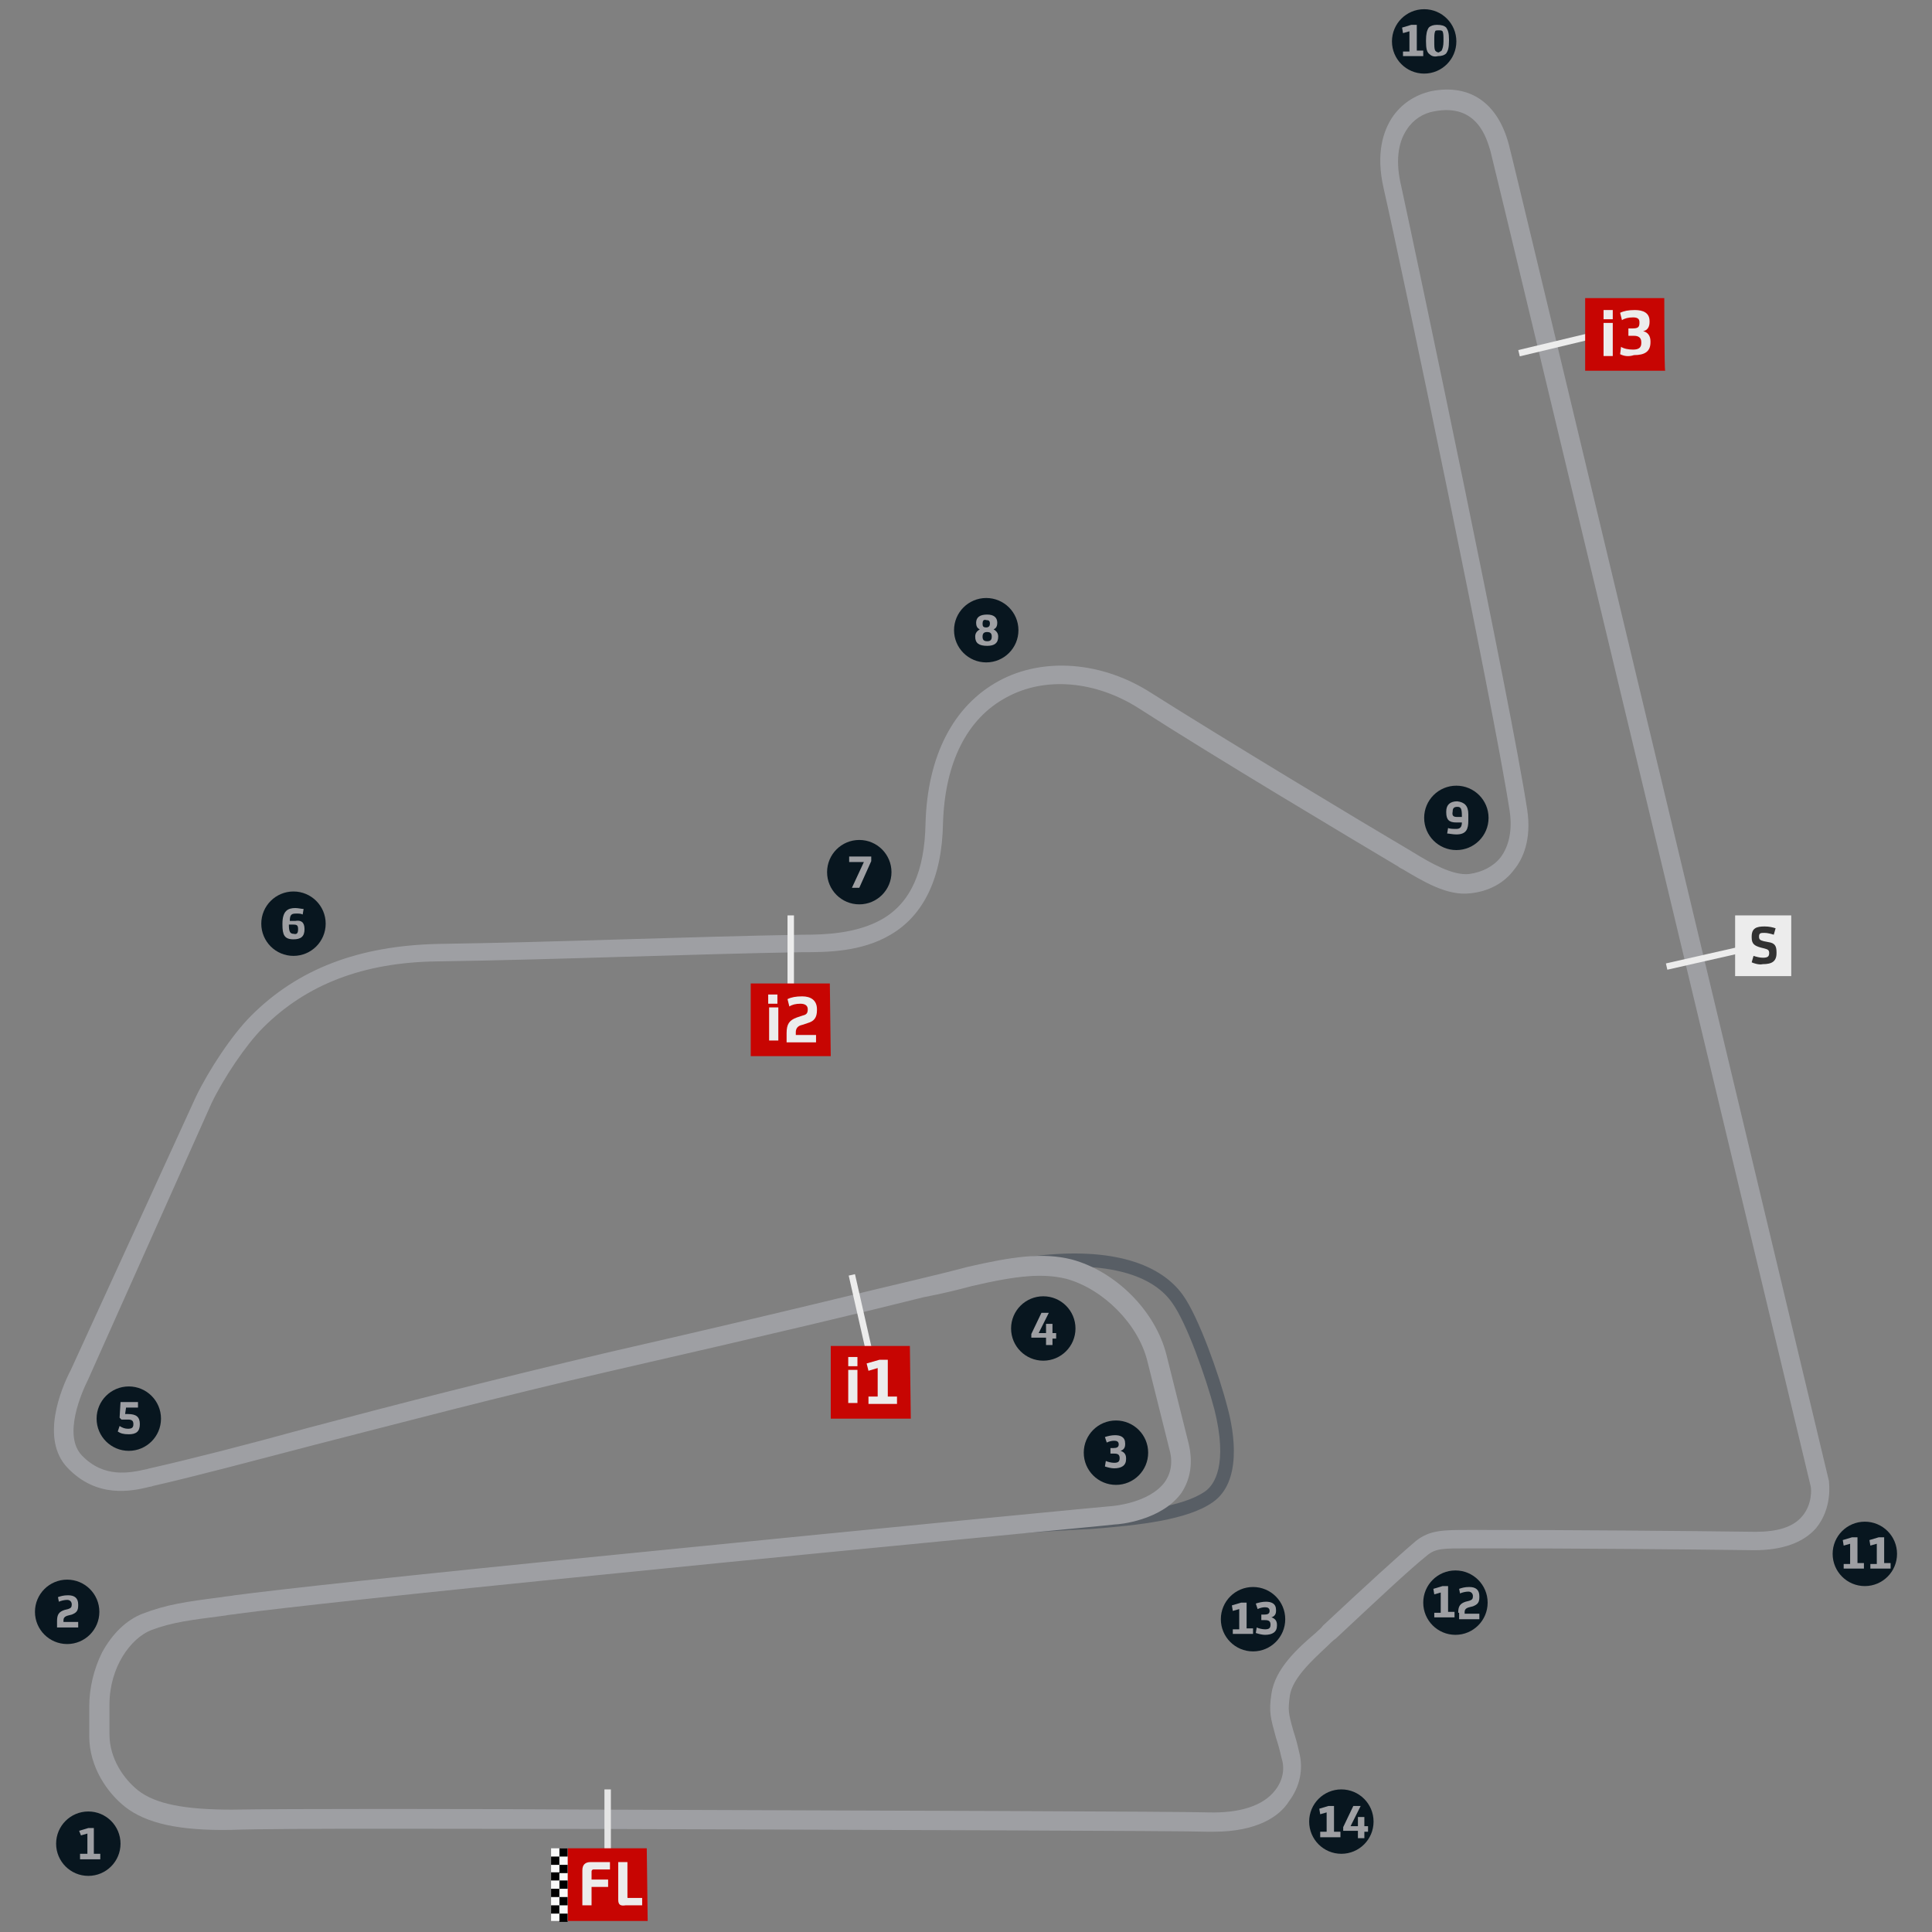 <?xml version="1.0" encoding="utf-8"?>
<!-- Generator: Adobe Illustrator 28.0.0, SVG Export Plug-In . SVG Version: 6.00 Build 0)  -->
<svg version="1.1" id="Capa_1" xmlns="http://www.w3.org/2000/svg" xmlns:xlink="http://www.w3.org/1999/xlink" x="0px" y="0px"
	 viewBox="0 0 210 210" style="enable-background:new 0 0 210 210;" xml:space="preserve">
<rect x="0" y="0" width="210" height="210" fill="#808080" stroke="none"/>
<style type="text/css">
	.st0{fill:#585E65;}
	.st1{fill:#9E9FA3;}
	.st2{fill:#08161F;}
	.st3{enable-background:new    ;}
	.st4{fill:#E5E5E5;}
	.st5{fill:#C70502;}
	.st6{fill:#ECECEC;}
	.st7{fill:#323232;}
	.st8{fill:#FAFAFA;}
</style>
<path class="st0" d="M102.5,167.3l-0.1-1.4c0.1,0,11-0.9,16.1-1.2c4.9-0.3,10.1-0.9,12.5-2.6c1-0.7,2.5-2.9,1-8.9
	c-0.9-3.4-3-9.4-4.6-11.6c-2.3-3.3-7.8-4.6-15.3-3.6l-0.2-1.4c8.1-1.1,14,0.4,16.7,4.2c1.7,2.4,3.9,8.6,4.8,12.1
	c0.8,2.9,1.6,8.2-1.6,10.4c-2.7,1.9-8,2.5-13.3,2.9C113.5,166.4,102.6,167.3,102.5,167.3L102.5,167.3z"/>
<path class="st1" d="M131.9,199.1c-0.2,0-0.4,0-0.7,0c-2.2-0.1-36.4-0.2-65.4-0.3c-15.4,0-35-0.1-40.7,0.1
	c-5.6,0.1-9.2-0.7-11.5-2.5c-1.9-1.5-3.9-4.3-3.9-7.7v-3.2c0-2,0.5-4.1,1.4-5.9c1.1-2,2.6-3.5,4.4-4.2c2.6-1,4.7-1.3,8.6-1.8
	c0.5-0.1,0.9-0.1,1.4-0.2c4.5-0.6,18.1-2.1,41.3-4.4c32-3.2,53.9-5.3,54.1-5.3l0,0c0,0,4-0.3,5.7-2.6c0.7-1,0.9-2.2,0.5-3.6
	l-2.4-9.6c-1-4-4.8-7.8-8.8-8.9c-2.5-0.6-5.2-0.4-10.3,0.8c-1.5,0.4-3.1,0.8-5.2,1.2c-6,1.5-15.1,3.7-33.9,8
	c-12.2,2.8-23.5,5.8-32.5,8.1c-6.9,1.8-12.9,3.4-17.3,4.4c-0.1,0-0.2,0.1-0.4,0.1c-2,0.5-5.8,1.3-9-2.1c-2.9-3.1-0.7-8.5,0.4-10.6
	l13.6-29.7c1.4-2.9,3.9-6.7,6-8.8c5.1-5.1,11.7-7.6,20.3-7.8c6.8-0.1,13.6-0.3,20.2-0.5c6.9-0.2,13.4-0.4,19.5-0.5
	c2.3,0,5.8-0.1,8.6-1.7c3.1-1.8,4.6-5.2,4.7-10.4c0.2-7.3,3-12.8,8-15.5c4.8-2.6,11.2-2.1,16.5,1.3c7.9,5,23,14.1,28.1,17.1
	c0.2,0.1,0.3,0.2,0.5,0.3c1.8,1.1,4.2,2.5,6,2.3c1.4-0.2,2.6-0.8,3.4-1.8c0.9-1.2,1.3-2.9,1-5c-1.8-11.7-11.8-59.4-13.7-67.7
	c-0.9-3.9,0-6.3,0.9-7.7c1-1.5,2.5-2.5,4.3-2.9c4.2-0.8,7.2,1.3,8.4,5.8c0.3,0.9,33.4,139.4,34.8,145.3v0.1c0,0.1,0.4,2.8-1.4,5
	c-1.4,1.6-3.7,2.4-6.7,2.4c-7.8-0.1-19.6-0.2-29.3-0.2c-0.7,0-1.3,0-1.8,0c-2.7,0-3.5,0-4.4,0.7c-2,1.6-5.4,4.8-10,9.1
	c-0.3,0.2-0.6,0.5-0.9,0.8c-1.7,1.6-3.8,3.5-4.1,5.4c-0.2,1.6-0.2,1.8,0.4,3.9c0.2,0.6,0.4,1.3,0.6,2.2c0.5,1.9,0.1,3.8-1.1,5.4
	C139.1,197.4,136.7,199.1,131.9,199.1L131.9,199.1z M65.9,196.7c29.8,0.1,63.2,0.2,65.4,0.3c3.4,0.1,6-0.7,7.3-2.4
	c0.8-1,1.1-2.3,0.7-3.5c-0.2-0.9-0.4-1.6-0.6-2.2c-0.6-2.2-0.8-2.8-0.5-4.8c0.4-2.7,2.8-4.9,4.8-6.6c0.3-0.3,0.6-0.5,0.8-0.8
	c4.6-4.3,8.1-7.5,10.1-9.2c1.5-1.2,3-1.2,5.7-1.2c0.5,0,1.1,0,1.8,0c9.7,0,21.5,0.1,29.4,0.2c2.4,0,4.1-0.5,5.1-1.7
	c1.1-1.3,1-3,0.9-3.3C196,158.1,162.4,17.8,162,16.4c-0.4-1.3-1.4-5.2-6.1-4.3c-1.2,0.2-2.3,0.9-3,2c-1,1.5-1.2,3.6-0.6,6.1
	c1.8,8.3,11.9,56.1,13.7,67.8c0.5,3.3-0.5,5.4-1.4,6.5c-1.1,1.5-2.8,2.4-4.8,2.6c-2.5,0.3-5.1-1.3-7.3-2.6c-0.2-0.1-0.4-0.2-0.5-0.3
	c-5.2-3.1-20.3-12.1-28.2-17.2c-4.7-3-10.2-3.5-14.4-1.2c-4.3,2.3-6.7,7.1-6.9,13.7c-0.1,5.9-2.1,10-5.7,12.1
	c-3.2,1.9-7,1.9-9.6,1.9c-6,0.1-12.5,0.3-19.4,0.5c-6.6,0.2-13.4,0.4-20.3,0.5c-8,0.1-14.2,2.5-18.9,7.2c-1.9,1.9-4.3,5.5-5.6,8.2
	l-13.4,30c-0.7,1.4-2.8,6.1-0.7,8.3c2.4,2.5,5.2,1.9,7,1.5c0.1,0,0.3-0.1,0.4-0.1c4.4-1,10.3-2.5,17.2-4.4c9-2.4,20.3-5.3,32.6-8.2
	c18.8-4.3,27.9-6.6,33.9-8c2.1-0.5,3.7-0.9,5.2-1.3c4.8-1.1,8.1-1.6,11.3-0.8c4.8,1.3,9.1,5.6,10.3,10.4l2.4,9.6
	c0.5,2.1,0.2,3.9-0.8,5.4c-2.2,3-6.8,3.4-7.2,3.4c-0.6,0.1-22.3,2.1-54.1,5.3c-23.2,2.3-36.7,3.8-41.2,4.4c-0.5,0.1-1,0.1-1.4,0.2
	c-3.8,0.5-5.7,0.7-8.1,1.6c-2.2,0.9-4.5,4-4.5,8.1v3.2c0,2.7,1.6,4.9,3.1,6.1c1.9,1.5,5.1,2.1,10.2,2.1
	C30.9,196.6,50.5,196.6,65.9,196.7L65.9,196.7z"/>
<circle class="st2" cx="9.6" cy="200.4" r="3.5"/>
<g class="st3">
	<path class="st1" d="M8.7,201.5h0.8v-2.2l0,0l-0.7,0.2L8.6,199l1-0.3h0.6v2.8h0.7v0.6H8.7V201.5z"/>
</g>
<circle class="st2" cx="7.3" cy="175.2" r="3.5"/>
<g class="st3">
	<path class="st1" d="M6.2,176.2c0-0.7,0.2-1,0.8-1.2l0.4-0.1c0.3-0.1,0.4-0.2,0.4-0.5l0,0c0-0.3-0.2-0.5-0.5-0.5s-0.7,0.1-0.9,0.2
		l-0.1-0.5c0.3-0.1,0.6-0.2,1.1-0.2c0.7,0,1.1,0.3,1.1,1v0.1c0,0.6-0.2,0.8-0.7,1l-0.4,0.1c-0.4,0.1-0.5,0.3-0.5,0.5v0.2h1.6v0.6
		H6.2V176.2z"/>
</g>
<circle class="st2" cx="121.3" cy="157.9" r="3.5"/>
<g class="st3">
	<path class="st1" d="M120.1,159.4l0.1-0.6c0.2,0.1,0.6,0.2,0.9,0.2c0.4,0,0.6-0.1,0.6-0.5l0,0c0-0.4-0.2-0.5-0.6-0.5h-0.4v-0.6h0.3
		c0.4,0,0.6-0.1,0.6-0.4l0,0c0-0.3-0.2-0.4-0.5-0.4s-0.6,0.1-0.8,0.2l-0.2-0.6c0.3-0.1,0.7-0.2,1.1-0.2c0.6,0,1.1,0.2,1.1,0.9v0.1
		c0,0.4-0.2,0.6-0.5,0.7l0,0c0.3,0.1,0.6,0.3,0.6,0.8v0.1c0,0.7-0.5,1-1.3,1C120.8,159.6,120.4,159.5,120.1,159.4z"/>
</g>
<circle class="st2" cx="113.4" cy="144.4" r="3.5"/>
<g class="st3">
	<path class="st1" d="M113.7,145.4h-1.6V145l1.1-2.3h0.8l-1.1,2.2h0.8v-1h0.7v1h0.4v0.6h-0.4v0.7h-0.7
		C113.7,146.2,113.7,145.4,113.7,145.4z"/>
</g>
<circle class="st2" cx="14" cy="154.2" r="3.5"/>
<g class="st3">
	<path class="st1" d="M15.2,154.8L15.2,154.8c0,0.8-0.4,1.1-1.2,1.1c-0.6,0-0.9-0.1-1.2-0.3L13,155c0.3,0.2,0.6,0.3,0.9,0.3
		c0.4,0,0.6-0.1,0.6-0.5l0,0c0-0.4-0.2-0.5-0.6-0.5c-0.2,0-0.5,0-0.7,0l-0.2-0.2l0.1-1.7H15v0.6h-1.3l-0.1,0.7c0.1,0,0.2,0,0.3,0
		C14.8,153.7,15.2,154,15.2,154.8z"/>
</g>
<circle class="st2" cx="31.9" cy="100.4" r="3.5"/>
<g class="st3">
	<path class="st1" d="M33.1,101L33.1,101c0,0.8-0.4,1.1-1.2,1.1c-1,0-1.2-0.5-1.2-1.6v-0.1c0-1.4,0.6-1.7,1.4-1.7
		c0.3,0,0.7,0.1,0.9,0.1l-0.1,0.6c-0.2-0.1-0.4-0.1-0.7-0.1c-0.5,0-0.7,0.1-0.7,0.8c0.2,0,0.4,0,0.6,0C32.7,100,33.1,100.2,33.1,101
		z M32.4,101c0-0.4-0.1-0.5-0.5-0.5c-0.2,0-0.3,0-0.5,0c0,0.7,0.1,1,0.5,1C32.3,101.6,32.4,101.4,32.4,101L32.4,101z"/>
</g>
<circle class="st2" cx="93.4" cy="94.8" r="3.5"/>
<g class="st3">
	<path class="st1" d="M93.9,93.7h-1.6v-0.6h2.4v0.5l-1.3,2.9h-0.8L93.9,93.7z"/>
</g>
<circle class="st2" cx="107.2" cy="68.5" r="3.5"/>
<g class="st3">
	<path class="st1" d="M108.5,69.2L108.5,69.2c0,0.7-0.4,1-1.2,1c-0.9,0-1.3-0.3-1.3-1l0,0c0-0.4,0.2-0.6,0.5-0.8
		c-0.3-0.1-0.4-0.4-0.4-0.7l0,0c0-0.6,0.4-0.9,1.2-0.9c0.7,0,1.1,0.3,1.1,0.9l0,0c0,0.3-0.1,0.6-0.4,0.7
		C108.3,68.6,108.5,68.8,108.5,69.2z M107.8,69.2c0-0.3-0.1-0.5-0.5-0.5l0,0c-0.3,0-0.5,0.1-0.5,0.5l0,0c0,0.3,0.1,0.5,0.5,0.5
		C107.6,69.7,107.8,69.6,107.8,69.2L107.8,69.2z M106.8,67.8c0,0.3,0.1,0.4,0.4,0.4l0,0c0.3,0,0.4-0.2,0.4-0.4l0,0
		c0-0.3-0.1-0.4-0.4-0.4C106.9,67.3,106.8,67.5,106.8,67.8L106.8,67.8z"/>
</g>
<circle class="st2" cx="158.3" cy="88.9" r="3.5"/>
<g class="st3">
	<path class="st1" d="M159.6,88.5v0.7c0,0.9-0.2,1.5-1.3,1.5c-0.4,0-0.8-0.1-1-0.1l0.1-0.6c0.2,0.1,0.6,0.1,0.9,0.1
		c0.4,0,0.6-0.2,0.6-0.7c-0.2,0-0.4,0-0.6,0c-0.8,0-1.1-0.3-1.1-1.1v-0.1c0-0.7,0.4-1.1,1.2-1.1C159.2,87.2,159.6,87.6,159.6,88.5z
		 M158.4,88.8c0.2,0,0.4,0,0.5,0v-0.1c0-0.8-0.1-1-0.5-1s-0.5,0.2-0.5,0.5l0,0C157.8,88.7,158,88.8,158.4,88.8z"/>
</g>
<circle class="st2" cx="154.8" cy="4.5" r="3.5"/>
<g class="st3">
	<path class="st1" d="M152.4,5.6h0.8V3.4l0,0l-0.7,0.2L152.4,3l1-0.3h0.6v2.8h0.7v0.6h-2.2V5.6H152.4z"/>
	<path class="st1" d="M155.4,5.9c-0.3-0.2-0.4-0.6-0.4-1.4V4.4c0-0.7,0.1-1.1,0.3-1.4c0.2-0.2,0.5-0.3,0.9-0.3c0.5,0,0.8,0.1,1,0.3
		c0.2,0.3,0.3,0.6,0.3,1.3v0.1c0,0.8-0.1,1.1-0.3,1.4c-0.2,0.2-0.5,0.3-0.9,0.3C155.9,6.2,155.6,6.1,155.4,5.9z M156.7,5.5
		c0.1-0.2,0.2-0.5,0.2-1V4.4c0-0.5,0-0.8-0.1-1c-0.1-0.1-0.2-0.1-0.4-0.1s-0.4,0-0.4,0.1c-0.1,0.2-0.1,0.5-0.1,1v0.1
		c0,0.5,0,0.8,0.1,1c0.1,0.1,0.2,0.2,0.4,0.2C156.5,5.6,156.6,5.6,156.7,5.5z"/>
</g>
<circle class="st2" cx="202.7" cy="168.9" r="3.5"/>
<g class="st3">
	<path class="st1" d="M200.3,170h0.8v-2.2l0,0l-0.7,0.2l-0.1-0.6l1-0.3h0.6v2.8h0.7v0.6h-2.2V170H200.3z"/>
	<path class="st1" d="M203.2,170h0.8v-2.2l0,0l-0.7,0.2l-0.1-0.6l1-0.3h0.6v2.8h0.7v0.6h-2.2V170H203.2z"/>
</g>
<circle class="st2" cx="158.2" cy="174.2" r="3.5"/>
<g class="st3">
	<path class="st1" d="M155.8,175.3h0.8v-2.2l0,0l-0.7,0.2l-0.1-0.6l1-0.3h0.6v2.8h0.7v0.6h-2.2v-0.5H155.8z"/>
	<path class="st1" d="M158.5,175.3c0-0.7,0.2-1,0.8-1.2l0.4-0.1c0.3-0.1,0.4-0.2,0.4-0.5l0,0c0-0.3-0.2-0.5-0.5-0.5
		s-0.7,0.1-0.9,0.2l-0.1-0.5c0.3-0.1,0.6-0.2,1.1-0.2c0.7,0,1.1,0.3,1.1,1v0.1c0,0.6-0.2,0.8-0.7,1l-0.4,0.1
		c-0.4,0.1-0.5,0.3-0.5,0.5v0.2h1.6v0.6h-2.2v-0.7H158.5z"/>
</g>
<circle class="st2" cx="136.2" cy="176" r="3.5"/>
<g class="st3">
	<path class="st1" d="M133.9,177.1h0.8v-2.2l0,0l-0.7,0.2l-0.1-0.6l1-0.3h0.6v2.8h0.7v0.6H134v-0.5H133.9z"/>
	<path class="st1" d="M136.5,177.5l0.1-0.6c0.2,0.1,0.6,0.2,0.9,0.2c0.4,0,0.6-0.1,0.6-0.5l0,0c0-0.4-0.2-0.5-0.6-0.5h-0.4v-0.6h0.3
		c0.4,0,0.6-0.1,0.6-0.4l0,0c0-0.3-0.2-0.4-0.5-0.4s-0.6,0.1-0.8,0.2l-0.2-0.6c0.3-0.1,0.7-0.2,1.1-0.2c0.6,0,1.1,0.2,1.1,0.9v0.1
		c0,0.4-0.2,0.6-0.5,0.7l0,0c0.3,0.1,0.6,0.3,0.6,0.8v0.1c0,0.7-0.5,1-1.3,1C137.2,177.7,136.8,177.6,136.5,177.5z"/>
</g>
<circle class="st2" cx="145.8" cy="198" r="3.5"/>
<g class="st3">
	<path class="st1" d="M143.4,199.1h0.8V197l0,0l-0.7,0.2l-0.1-0.6l1-0.3h0.6v2.8h0.7v0.6h-2.2v-0.6H143.4z"/>
	<path class="st1" d="M147.6,199H146v-0.4l1.1-2.3h0.8l-1.1,2.2h0.8v-1h0.7v1h0.4v0.6h-0.4v0.7h-0.7V199z"/>
</g>
<rect x="65.7" y="194.5" class="st4" width="0.7" height="8.2"/>
<path class="st5" d="M70.3,200.9h-8.6l0,0v7.9h8.7L70.3,200.9L70.3,200.9z"/>
<g class="st3">
	<path class="st6" d="M63.3,203.3c0-0.6,0.3-0.9,0.9-0.9h2.1v0.8h-1.8c-0.1,0-0.2,0.1-0.2,0.2v0.9h1.8v0.8h-1.8v2h-1
		C63.3,207.1,63.3,203.3,63.3,203.3z"/>
	<path class="st6" d="M67.2,206.5v-4.1h1v3.8c0,0.1,0,0.1,0.1,0.1h1.5v0.8H68C67.4,207.2,67.2,207,67.2,206.5z"/>
</g>
<rect x="93.6" y="138.5" transform="matrix(0.975 -0.221 0.221 0.975 -29.618 24.3)" class="st6" width="0.7" height="12.4"/>
<path class="st5" d="M98.9,146.3h-8.6l0,0v7.9H99L98.9,146.3L98.9,146.3z"/>
<g class="st3">
	<path class="st6" d="M92.2,147.5h1v1h-1V147.5z M92.2,148.9h1v3.6h-1V148.9z"/>
	<path class="st6" d="M94.3,151.8h1.1v-3.1l0,0l-1,0.3l-0.2-0.8l1.4-0.4h0.9v4h1v0.8h-3.1v-0.8H94.3z"/>
</g>
<rect x="164.9" y="37" transform="matrix(0.973 -0.233 0.233 0.973 -4.038 40.472)" class="st6" width="9.4" height="0.7"/>
<path class="st5" d="M180.9,32.4h-8.6l0,0v7.9h8.7C180.9,40.3,180.9,32.4,180.9,32.4z"/>
<g class="st3">
	<path class="st6" d="M174.3,33.7h1v1h-1V33.7z M174.3,35.1h1v3.6h-1V35.1z"/>
	<path class="st6" d="M176.1,38.5l0.1-0.8c0.3,0.2,0.8,0.3,1.3,0.3c0.6,0,0.9-0.2,0.9-0.7v-0.1c0-0.5-0.3-0.7-0.8-0.7H177v-0.8h0.4
		c0.6,0,0.8-0.1,0.8-0.6V35c0-0.4-0.3-0.5-0.7-0.5c-0.5,0-0.9,0.1-1.2,0.3l-0.2-0.8c0.4-0.2,0.9-0.3,1.6-0.3c0.9,0,1.6,0.3,1.6,1.2
		V35c0,0.5-0.2,0.9-0.7,1l0,0c0.5,0.1,0.8,0.5,0.8,1.1v0.1c0,1-0.6,1.4-1.8,1.4C177,38.8,176.5,38.7,176.1,38.5z"/>
</g>
<rect x="85.6" y="99.5" class="st6" width="0.7" height="11.2"/>
<path class="st5" d="M90.2,106.9h-8.6l0,0v7.9h8.7L90.2,106.9L90.2,106.9z"/>
<g class="st3">
	<path class="st6" d="M83.5,108.1h1v1h-1V108.1z M83.6,109.5h1v3.6h-1V109.5z"/>
	<path class="st6" d="M85.5,112.3c0-1,0.3-1.4,1.1-1.7l0.6-0.2c0.4-0.1,0.6-0.2,0.6-0.7l0,0c0-0.4-0.3-0.6-0.8-0.6s-0.9,0.1-1.2,0.3
		l-0.2-0.8c0.4-0.2,0.9-0.3,1.6-0.3c0.9,0,1.6,0.4,1.6,1.4v0.1c0,0.8-0.3,1.2-1,1.4l-0.6,0.2c-0.5,0.1-0.7,0.4-0.7,0.8v0.3h2.2v0.8
		h-3.2V112.3z"/>
</g>
<rect x="181.1" y="103.9" transform="matrix(0.975 -0.221 0.221 0.975 -18.458 43.441)" class="st6" width="7.8" height="0.7"/>
<path class="st6" d="M194.6,99.5h-6l0,0v6.6h6.1v-6.6H194.6z"/>
<g class="st3">
	<path class="st7" d="M190.4,104.6l0.2-0.7c0.3,0.1,0.7,0.2,1,0.2c0.5,0,0.7-0.1,0.7-0.5l0,0c0-0.3-0.1-0.4-0.5-0.5l-0.4-0.1
		c-0.7-0.2-1-0.4-1-1.1v-0.1c0-0.9,0.5-1.1,1.4-1.1c0.5,0,0.9,0.1,1.2,0.2l-0.2,0.7c-0.3-0.1-0.7-0.2-1-0.2c-0.4,0-0.6,0-0.6,0.4
		l0,0c0,0.3,0.1,0.4,0.5,0.5l0.5,0.1c0.7,0.1,0.9,0.4,0.9,1.1v0.1c0,0.9-0.5,1.2-1.5,1.2C191.2,104.9,190.6,104.7,190.4,104.6z"/>
</g>
<rect x="60.8" y="203.5" class="st8" width="0.9" height="5.3"/>
<rect x="60.8" y="204.4" width="0.9" height="0.9"/>
<rect x="60.8" y="206.2" width="0.9" height="0.9"/>
<rect x="60.8" y="208" width="0.9" height="0.9"/>
<rect x="59.9" y="203.5" class="st8" width="0.9" height="5.3"/>
<rect x="59.9" y="203.5" width="0.9" height="0.9"/>
<rect x="59.9" y="205.3" width="0.9" height="0.9"/>
<rect x="59.9" y="207.1" width="0.9" height="0.9"/>
<rect x="60.8" y="200.9" class="st8" width="0.9" height="2.6"/>
<rect x="60.8" y="200.9" width="0.9" height="0.9"/>
<rect x="60.8" y="202.7" width="0.9" height="0.9"/>
<rect x="59.9" y="200.9" class="st8" width="0.9" height="2.6"/>
<rect x="59.9" y="201.8" width="0.9" height="0.9"/>
</svg>

